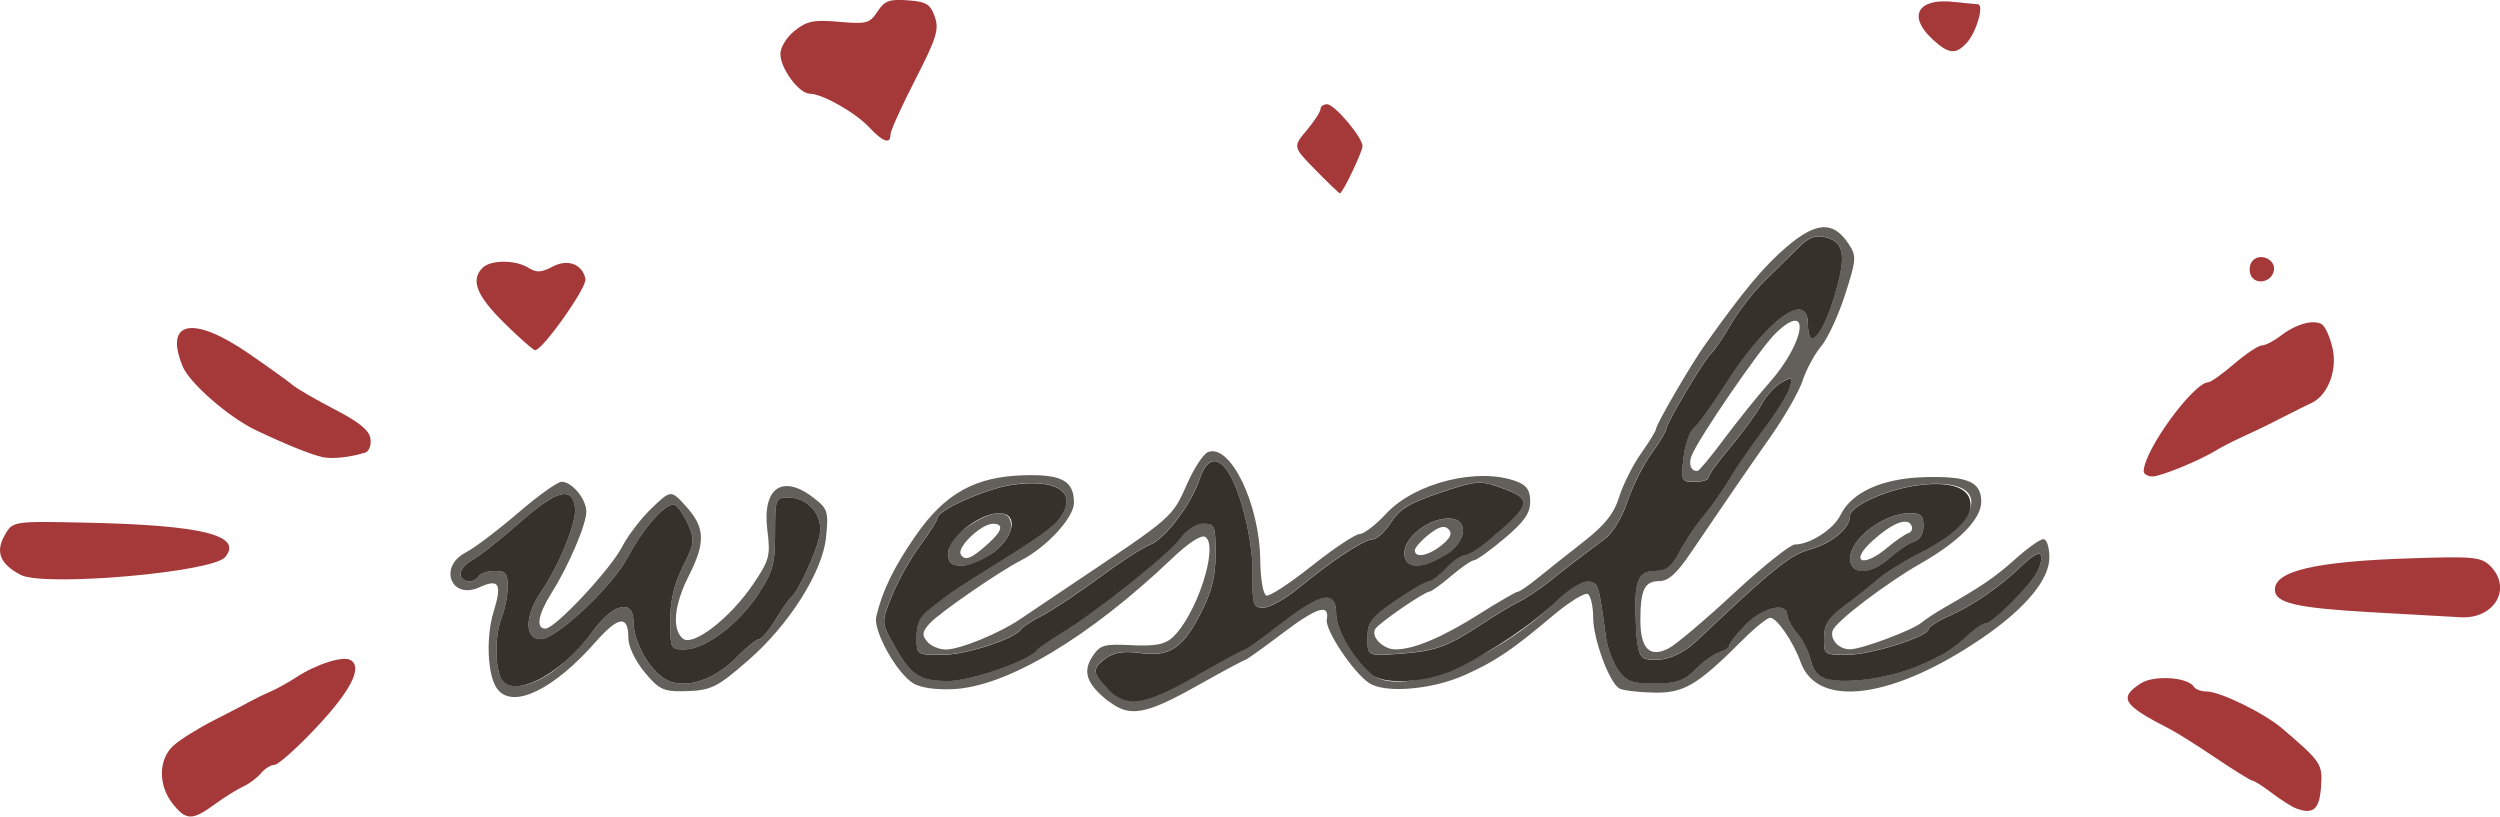 <?xml version="1.0" encoding="UTF-8" standalone="no"?>
<!-- Created with Inkscape (http://www.inkscape.org/) -->

<svg
   width="40.367mm"
   height="13.184mm"
   viewBox="0 0 40.367 13.184"
   version="1.1"
   id="svg5"
   xmlns="http://www.w3.org/2000/svg"
   xmlns:svg="http://www.w3.org/2000/svg">
  <defs
     id="defs2" />
  <g
     id="layer1"
     transform="translate(-74.272,-150.541)">
    <g
       id="g854"
       transform="translate(0.723,3.827)">
      <path
         style="fill:#635f5a;stroke-width:0.085"
         d="m 91.452,158.042 c -0.355,-0.279 -0.427,-0.477 -0.266,-0.724 0.125,-0.191 0.186,-0.209 0.634,-0.186 0.375,0.019 0.535,-0.011 0.657,-0.121 0.389,-0.352 0.76,-1.487 0.532,-1.628 -0.063,-0.039 -0.269,0.095 -0.539,0.352 -1.336,1.273 -2.663,2.065 -3.527,2.106 -0.289,0.014 -0.537,-0.023 -0.652,-0.096 -0.271,-0.172 -0.645,-0.849 -0.593,-1.074 0.095,-0.412 0.286,-0.805 0.64,-1.314 0.471,-0.676 0.955,-0.946 1.74,-0.969 0.616,-0.018 0.812,0.089 0.812,0.444 0,0.24 -0.441,0.719 -0.86,0.933 -0.353,0.181 -1.316,0.846 -1.469,1.015 -0.122,0.135 -0.129,0.188 -0.042,0.293 0.059,0.071 0.194,0.129 0.301,0.129 0.226,0 0.863,-0.26 1.202,-0.491 0.129,-0.088 0.482,-0.325 0.785,-0.528 1.711,-1.145 1.664,-1.104 1.917,-1.672 0.11,-0.246 0.259,-0.47 0.331,-0.498 0.361,-0.138 0.831,0.834 0.843,1.743 0.004,0.309 0.047,0.558 0.099,0.575 0.05,0.017 0.381,-0.2 0.735,-0.481 0.354,-0.281 0.7,-0.512 0.769,-0.512 0.069,0 0.261,-0.147 0.427,-0.327 0.466,-0.504 1.493,-0.758 2.112,-0.522 0.163,0.062 0.217,0.143 0.217,0.325 0,0.187 -0.096,0.324 -0.417,0.595 -0.23,0.194 -0.45,0.352 -0.49,0.352 -0.04,0 -0.205,0.113 -0.366,0.251 -0.161,0.138 -0.32,0.252 -0.352,0.254 -0.088,0.005 -0.817,0.507 -0.877,0.604 -0.077,0.124 0.127,0.33 0.327,0.33 0.295,0 0.754,-0.193 1.351,-0.57 0.315,-0.199 0.595,-0.361 0.623,-0.361 0.028,0 0.171,-0.097 0.317,-0.216 0.146,-0.119 0.477,-0.382 0.736,-0.584 0.358,-0.28 0.498,-0.456 0.587,-0.737 0.064,-0.203 0.224,-0.519 0.355,-0.703 0.131,-0.184 0.239,-0.361 0.239,-0.393 0,-0.068 0.565,-1.04 0.785,-1.348 0.623,-0.877 0.955,-1.275 1.324,-1.589 0.48,-0.408 0.754,-0.42 1.001,-0.044 0.128,0.195 0.124,0.248 -0.058,0.815 -0.107,0.334 -0.282,0.711 -0.388,0.837 -0.106,0.127 -0.24,0.375 -0.297,0.55 -0.057,0.176 -0.292,0.586 -0.521,0.912 -0.399,0.569 -0.635,0.911 -1.295,1.884 -0.221,0.326 -0.355,0.445 -0.502,0.445 -0.236,0 -0.303,0.139 -0.303,0.632 0,0.461 0.154,0.612 0.459,0.452 0.119,-0.062 0.595,-0.465 1.058,-0.895 0.463,-0.43 0.903,-0.781 0.979,-0.781 0.244,0 0.625,-0.247 0.738,-0.48 0.178,-0.365 0.677,-0.589 1.352,-0.607 0.702,-0.019 0.918,0.074 0.918,0.396 0,0.279 -0.355,0.642 -0.974,0.995 -0.556,0.317 -1.366,0.933 -1.423,1.081 -0.055,0.142 0.095,0.308 0.277,0.308 0.182,0 1.005,-0.306 1.154,-0.43 0.067,-0.055 0.229,-0.162 0.361,-0.238 0.617,-0.353 0.83,-0.498 1.159,-0.793 0.195,-0.175 0.397,-0.318 0.45,-0.318 0.054,0 0.096,0.131 0.096,0.296 0,0.357 -0.388,0.824 -1.078,1.296 -1.44,0.986 -2.664,1.152 -2.937,0.397 -0.12,-0.333 -0.385,-0.72 -0.493,-0.72 -0.047,0 -0.248,0.162 -0.446,0.36 -0.735,0.735 -0.949,0.861 -1.446,0.849 -0.249,-0.006 -0.495,-0.037 -0.547,-0.069 -0.162,-0.1 -0.419,-0.801 -0.419,-1.142 0,-0.18 -0.039,-0.351 -0.087,-0.38 -0.048,-0.03 -0.305,0.13 -0.572,0.355 -0.657,0.554 -0.919,0.73 -1.416,0.953 -0.524,0.235 -1.281,0.299 -1.54,0.13 -0.256,-0.167 -0.716,-0.855 -0.686,-1.025 0.047,-0.266 -0.158,-0.202 -0.718,0.222 -0.309,0.234 -0.576,0.425 -0.594,0.425 -0.018,0 -0.372,0.19 -0.787,0.423 -0.831,0.466 -1.087,0.51 -1.421,0.248 z m 1.412,-0.417 c 0.406,-0.233 0.758,-0.423 0.782,-0.423 0.024,0 0.289,-0.191 0.589,-0.423 0.651,-0.505 0.889,-0.547 0.889,-0.156 0,0.256 0.29,0.747 0.579,0.982 0.472,0.383 1.996,-0.229 3.001,-1.205 0.169,-0.164 0.383,-0.298 0.476,-0.298 0.174,0 0.184,0.028 0.298,0.887 0.025,0.185 0.117,0.433 0.206,0.55 0.136,0.18 0.229,0.213 0.589,0.21 0.348,-0.003 0.469,-0.045 0.654,-0.23 0.125,-0.125 0.299,-0.25 0.387,-0.278 0.088,-0.028 0.161,-0.079 0.161,-0.114 0,-0.035 0.119,-0.184 0.264,-0.333 0.269,-0.275 0.667,-0.368 0.667,-0.156 0,0.063 0.074,0.199 0.164,0.303 0.09,0.104 0.189,0.3 0.218,0.436 0.037,0.17 0.121,0.264 0.267,0.3 0.336,0.084 1.048,-0.023 1.503,-0.227 0.416,-0.186 0.508,-0.245 0.817,-0.525 0.09,-0.082 0.194,-0.148 0.231,-0.148 0.127,0 0.778,-0.663 0.858,-0.873 0.12,-0.317 0.015,-0.335 -0.28,-0.049 -0.348,0.337 -0.783,0.636 -1.175,0.808 -0.175,0.077 -0.318,0.169 -0.318,0.205 0,0.121 -0.933,0.417 -1.316,0.417 -0.371,0 -0.378,-0.005 -0.374,-0.275 0.003,-0.221 0.071,-0.325 0.346,-0.529 0.188,-0.14 0.429,-0.33 0.534,-0.423 0.105,-0.093 0.377,-0.265 0.603,-0.381 1.169,-0.601 1.202,-1.272 0.056,-1.133 -0.51,0.062 -1.121,0.334 -1.121,0.499 0,0.2 -0.301,0.448 -0.661,0.545 -0.304,0.082 -0.61,0.33 -1.807,1.464 -0.258,0.244 -0.548,0.353 -0.806,0.304 -0.126,-0.024 -0.16,-0.124 -0.181,-0.533 -0.037,-0.72 0.022,-0.892 0.305,-0.892 0.183,0 0.269,-0.068 0.401,-0.315 0.092,-0.173 0.265,-0.431 0.385,-0.572 0.12,-0.141 0.308,-0.409 0.418,-0.595 0.11,-0.186 0.36,-0.548 0.554,-0.804 0.194,-0.256 0.381,-0.555 0.415,-0.663 0.058,-0.183 0.048,-0.19 -0.123,-0.099 -0.102,0.055 -0.248,0.215 -0.326,0.356 -0.077,0.141 -0.302,0.45 -0.5,0.686 -0.198,0.236 -0.36,0.46 -0.36,0.498 0,0.038 -0.1,0.069 -0.223,0.069 -0.214,0 -0.221,-0.015 -0.179,-0.386 0.024,-0.212 0.1,-0.431 0.17,-0.487 0.07,-0.056 0.283,-0.349 0.475,-0.652 0.69,-1.089 1.365,-1.593 1.365,-1.019 0,0.439 0.228,0.205 0.421,-0.433 0.203,-0.668 0.171,-0.895 -0.138,-0.973 -0.162,-0.041 -0.268,3e-5 -0.439,0.168 -0.124,0.122 -0.37,0.365 -0.547,0.54 -0.177,0.175 -0.421,0.49 -0.543,0.7 -0.121,0.21 -0.263,0.419 -0.315,0.466 -0.116,0.104 -0.726,1.13 -0.726,1.221 0,0.036 -0.108,0.216 -0.241,0.399 -0.133,0.183 -0.307,0.531 -0.387,0.774 -0.088,0.263 -0.238,0.508 -0.373,0.609 -0.404,0.299 -0.621,0.466 -0.892,0.685 -0.146,0.118 -0.361,0.262 -0.478,0.319 -0.116,0.057 -0.383,0.217 -0.593,0.355 -0.575,0.379 -0.757,0.445 -1.333,0.489 -0.529,0.04 -0.529,0.04 -0.529,-0.253 0,-0.258 0.053,-0.329 0.451,-0.603 0.248,-0.171 0.489,-0.31 0.536,-0.31 0.047,0 0.174,-0.095 0.284,-0.212 0.109,-0.116 0.245,-0.212 0.302,-0.212 0.057,0 0.227,-0.105 0.379,-0.233 0.709,-0.6 0.725,-0.674 0.188,-0.863 -0.322,-0.113 -0.389,-0.107 -0.967,0.086 -0.492,0.165 -0.656,0.264 -0.791,0.478 -0.093,0.149 -0.227,0.272 -0.297,0.275 -0.147,0.006 -0.641,0.33 -1.196,0.785 -0.213,0.175 -0.469,0.318 -0.569,0.318 -0.168,0 -0.181,-0.042 -0.176,-0.572 0.006,-0.559 -0.219,-1.418 -0.44,-1.684 -0.16,-0.193 -0.311,-0.129 -0.411,0.175 -0.134,0.406 -0.562,0.972 -0.805,1.065 -0.113,0.043 -0.483,0.283 -0.823,0.534 -0.34,0.251 -0.751,0.525 -0.914,0.608 -0.163,0.083 -0.316,0.182 -0.34,0.219 -0.104,0.16 -0.891,0.417 -1.275,0.417 -0.416,0 -0.416,0 -0.416,-0.29 0,-0.218 0.058,-0.334 0.233,-0.465 0.128,-0.096 0.271,-0.205 0.318,-0.241 0.047,-0.037 0.267,-0.18 0.489,-0.318 0.995,-0.619 1.181,-0.752 1.297,-0.929 0.256,-0.391 -0.086,-0.605 -0.8,-0.501 -0.408,0.06 -1.198,0.409 -1.198,0.53 0,0.038 -0.126,0.238 -0.279,0.443 -0.154,0.206 -0.359,0.571 -0.455,0.811 -0.176,0.437 -0.176,0.437 0.03,0.804 0.274,0.489 0.41,0.579 0.88,0.579 0.359,0 1.316,-0.334 1.434,-0.5 0.023,-0.033 0.195,-0.152 0.381,-0.265 0.562,-0.34 1.733,-1.272 1.926,-1.532 0.108,-0.147 0.259,-0.244 0.376,-0.244 0.182,0 0.196,0.035 0.196,0.486 0,0.361 -0.059,0.603 -0.231,0.942 -0.295,0.584 -0.509,0.727 -0.985,0.661 -0.256,-0.035 -0.42,-0.012 -0.548,0.078 -0.235,0.164 -0.23,0.248 0.025,0.504 0.305,0.305 0.595,0.262 1.427,-0.216 z m 10.558,-1.89 c 0,-0.321 0.545,-0.734 0.968,-0.734 0.174,0 0.217,0.041 0.217,0.206 0,0.128 -0.061,0.225 -0.16,0.257 -0.088,0.028 -0.261,0.145 -0.385,0.26 -0.298,0.276 -0.64,0.283 -0.64,0.012 z m 0.598,-0.176 c 0.133,-0.112 0.288,-0.219 0.345,-0.238 0.057,-0.019 0.075,-0.08 0.04,-0.135 -0.073,-0.119 -0.318,-0.015 -0.624,0.263 -0.374,0.34 -0.155,0.441 0.239,0.11 z m -15.161,0.08 c 0,-0.146 0.095,-0.273 0.316,-0.423 0.418,-0.284 0.7,-0.287 0.7,-0.007 0,0.258 -0.472,0.639 -0.791,0.639 -0.183,0 -0.225,-0.039 -0.225,-0.209 z m 0.656,-0.157 c 0.219,-0.197 0.244,-0.311 0.068,-0.311 -0.19,0 -0.591,0.382 -0.52,0.496 0.069,0.111 0.17,0.07 0.452,-0.184 z m 6.71,0.16 c 0,-0.249 0.393,-0.556 0.712,-0.556 0.339,0 0.304,0.374 -0.055,0.594 -0.392,0.239 -0.656,0.224 -0.656,-0.037 z m 0.604,-0.127 c 0.144,-0.117 0.174,-0.19 0.109,-0.256 -0.066,-0.068 -0.154,-0.044 -0.318,0.085 -0.124,0.098 -0.226,0.213 -0.226,0.256 0,0.132 0.224,0.088 0.435,-0.085 z m 4.56,-1.715 c 0.21,-0.282 0.537,-0.689 0.728,-0.905 0.587,-0.663 0.678,-1.351 0.107,-0.804 -0.252,0.241 -1.27,1.727 -1.365,1.991 -0.049,0.135 -0.001,0.247 0.1,0.236 0.027,-0.003 0.221,-0.236 0.43,-0.518 z m -19.802,4.05 c -0.165,-0.199 -0.199,-0.834 -0.067,-1.262 0.139,-0.448 0.087,-0.536 -0.231,-0.391 -0.456,0.208 -0.666,-0.331 -0.22,-0.562 0.14,-0.072 0.519,-0.359 0.842,-0.637 0.323,-0.278 0.64,-0.505 0.706,-0.505 0.169,0 0.399,0.279 0.399,0.483 0,0.207 -0.286,0.875 -0.563,1.315 -0.217,0.345 -0.256,0.573 -0.097,0.573 0.156,0 1.048,-0.953 1.239,-1.323 0.093,-0.18 0.308,-0.461 0.479,-0.624 0.31,-0.296 0.31,-0.296 0.558,-0.02 0.303,0.338 0.311,0.578 0.036,1.12 -0.235,0.464 -0.272,0.86 -0.094,1.008 0.164,0.136 0.769,-0.334 1.139,-0.883 0.261,-0.387 0.278,-0.455 0.226,-0.869 -0.086,-0.688 0.249,-0.914 0.76,-0.511 0.216,0.17 0.23,0.217 0.187,0.634 -0.057,0.554 -0.596,1.406 -1.252,1.977 -0.521,0.454 -0.606,0.494 -1.065,0.502 -0.309,0.005 -0.387,-0.034 -0.614,-0.31 -0.149,-0.181 -0.26,-0.414 -0.26,-0.545 0,-0.38 -0.158,-0.361 -0.531,0.062 -0.672,0.763 -1.319,1.079 -1.576,0.769 z m 0.903,-0.306 c 0.19,-0.138 0.472,-0.422 0.627,-0.632 0.338,-0.459 0.661,-0.534 0.661,-0.153 0,0.331 0.273,0.804 0.54,0.936 0.308,0.152 0.766,-5e-4 1.136,-0.377 0.154,-0.156 0.312,-0.284 0.353,-0.284 0.041,0 0.161,-0.143 0.267,-0.318 0.106,-0.175 0.219,-0.337 0.252,-0.36 0.106,-0.076 0.4,-0.714 0.456,-0.989 0.067,-0.325 -0.174,-0.619 -0.506,-0.619 -0.205,0 -0.212,0.018 -0.212,0.572 0,0.503 -0.033,0.623 -0.275,0.991 -0.319,0.486 -0.851,0.885 -1.185,0.889 -0.226,0.003 -0.233,-0.01 -0.233,-0.466 0,-0.327 0.062,-0.59 0.204,-0.87 0.182,-0.36 0.192,-0.429 0.093,-0.664 -0.061,-0.145 -0.158,-0.292 -0.216,-0.328 -0.124,-0.077 -0.503,0.339 -0.772,0.848 -0.246,0.464 -1.15,1.314 -1.398,1.314 -0.267,0 -0.265,-0.367 0.004,-0.764 0.298,-0.439 0.579,-1.141 0.548,-1.365 -0.049,-0.347 -0.299,-0.277 -0.896,0.249 -0.314,0.277 -0.657,0.548 -0.762,0.602 -0.105,0.054 -0.191,0.154 -0.191,0.223 0,0.14 0.216,0.169 0.296,0.039 0.029,-0.047 0.145,-0.085 0.259,-0.085 0.172,0 0.207,0.042 0.207,0.248 0,0.137 -0.041,0.356 -0.092,0.487 -0.105,0.271 -0.121,0.687 -0.038,0.949 0.082,0.26 0.458,0.228 0.874,-0.073 z"
         id="path860" />
      <path
         style="fill:#a5393a;stroke-width:0.085"
         d="m 76.335,159.688 c -0.235,-0.299 -0.228,-0.716 0.015,-0.936 0.105,-0.095 0.4,-0.279 0.656,-0.409 0.256,-0.13 0.523,-0.269 0.593,-0.309 0.07,-0.039 0.212,-0.108 0.317,-0.153 0.104,-0.045 0.293,-0.15 0.42,-0.233 0.327,-0.214 0.757,-0.349 0.877,-0.274 0.193,0.119 -0.003,0.5 -0.567,1.098 -0.307,0.326 -0.607,0.592 -0.665,0.592 -0.059,0 -0.157,0.061 -0.219,0.136 -0.062,0.075 -0.19,0.171 -0.286,0.214 -0.095,0.043 -0.302,0.172 -0.461,0.288 -0.363,0.265 -0.462,0.263 -0.68,-0.014 z m 34.284,0.077 c -0.07,-0.027 -0.245,-0.139 -0.389,-0.248 -0.144,-0.109 -0.285,-0.199 -0.312,-0.199 -0.028,0 -0.291,-0.163 -0.585,-0.361 -0.294,-0.199 -0.63,-0.41 -0.746,-0.47 -0.762,-0.39 -0.834,-0.502 -0.473,-0.738 0.211,-0.138 0.762,-0.103 0.86,0.055 0.025,0.041 0.117,0.075 0.202,0.075 0.219,0 0.93,0.347 1.221,0.596 0.636,0.543 0.656,0.574 0.629,0.949 -0.026,0.362 -0.13,0.449 -0.407,0.341 z m 1.207,-3.166 c -1.204,-0.069 -1.545,-0.149 -1.545,-0.364 0,-0.304 0.657,-0.456 2.188,-0.506 1.027,-0.034 1.144,-0.022 1.291,0.125 0.355,0.355 0.071,0.853 -0.471,0.827 -0.141,-0.007 -0.799,-0.044 -1.463,-0.082 z m -37.944,-0.603 c -0.331,-0.174 -0.41,-0.368 -0.259,-0.637 0.131,-0.232 0.131,-0.232 1.355,-0.205 1.841,0.041 2.497,0.205 2.207,0.555 -0.205,0.247 -2.929,0.484 -3.303,0.287 z m 34.282,-1.676 c 0,-0.329 0.802,-1.43 1.045,-1.435 0.039,-7.7e-4 0.227,-0.135 0.417,-0.298 0.19,-0.163 0.391,-0.296 0.447,-0.296 0.055,0 0.191,-0.07 0.302,-0.156 0.245,-0.189 0.529,-0.268 0.664,-0.185 0.055,0.034 0.134,0.21 0.174,0.391 0.079,0.352 -0.077,0.757 -0.341,0.88 -0.07,0.033 -0.213,0.103 -0.318,0.157 -0.345,0.177 -0.483,0.245 -0.783,0.383 -0.163,0.075 -0.353,0.172 -0.423,0.216 -0.266,0.166 -0.906,0.43 -1.043,0.43 -0.078,0 -0.143,-0.039 -0.143,-0.087 z m -29.422,-0.229 c -0.183,-0.042 -0.586,-0.205 -1.058,-0.429 -0.439,-0.208 -1.072,-0.759 -1.185,-1.031 -0.305,-0.737 0.166,-0.83 1.065,-0.21 0.322,0.222 0.643,0.452 0.713,0.512 0.07,0.059 0.375,0.235 0.677,0.392 0.394,0.204 0.558,0.337 0.577,0.473 0.015,0.104 -0.023,0.204 -0.085,0.224 -0.249,0.078 -0.545,0.108 -0.704,0.071 z m 2.942,-2.169 c -0.441,-0.435 -0.54,-0.688 -0.343,-0.884 0.131,-0.131 0.532,-0.131 0.741,1.7e-4 0.129,0.081 0.209,0.077 0.385,-0.017 0.248,-0.133 0.487,-0.044 0.535,0.198 0.027,0.136 -0.702,1.164 -0.815,1.149 -0.032,-0.004 -0.259,-0.205 -0.503,-0.446 z m 28.204,-0.774 c -0.029,-0.076 -0.013,-0.18 0.037,-0.229 0.129,-0.129 0.373,-0.011 0.34,0.164 -0.037,0.195 -0.309,0.242 -0.377,0.065 z m -15.096,-1.688 c -0.368,-0.375 -0.368,-0.375 -0.145,-0.641 0.123,-0.146 0.224,-0.301 0.224,-0.344 0,-0.043 0.048,-0.078 0.106,-0.078 0.12,0 0.572,0.534 0.572,0.676 0,0.092 -0.321,0.763 -0.365,0.763 -0.013,0 -0.189,-0.169 -0.391,-0.375 z m -7.209,-0.691 c -0.223,-0.239 -0.759,-0.542 -0.958,-0.542 -0.173,0 -0.475,-0.407 -0.475,-0.64 0,-0.111 0.1,-0.273 0.233,-0.379 0.197,-0.156 0.308,-0.178 0.715,-0.142 0.442,0.039 0.494,0.026 0.619,-0.165 0.115,-0.175 0.192,-0.204 0.489,-0.182 0.301,0.022 0.366,0.061 0.437,0.265 0.072,0.206 0.029,0.344 -0.316,1.017 -0.22,0.428 -0.399,0.825 -0.399,0.883 0,0.165 -0.122,0.124 -0.345,-0.115 z m 17.164,-1.427 c -0.394,-0.366 -0.233,-0.658 0.332,-0.599 0.183,0.019 0.366,0.037 0.406,0.04 0.105,0.007 -0.02,0.445 -0.177,0.619 -0.179,0.199 -0.295,0.187 -0.561,-0.059 z"
         id="path858" />
      <path
         style="fill:#36312b;stroke-width:0.085"
         d="m 91.438,157.841 c -0.255,-0.255 -0.259,-0.339 -0.025,-0.504 0.129,-0.09 0.292,-0.113 0.548,-0.078 0.477,0.065 0.69,-0.078 0.985,-0.661 0.172,-0.339 0.231,-0.581 0.231,-0.942 0,-0.451 -0.014,-0.486 -0.196,-0.486 -0.118,0 -0.268,0.098 -0.376,0.244 -0.192,0.26 -1.364,1.192 -1.926,1.532 -0.186,0.113 -0.358,0.232 -0.381,0.265 -0.118,0.166 -1.075,0.5 -1.434,0.5 -0.47,0 -0.606,-0.089 -0.88,-0.579 -0.206,-0.367 -0.206,-0.367 -0.03,-0.804 0.097,-0.241 0.302,-0.606 0.455,-0.811 0.154,-0.206 0.279,-0.405 0.279,-0.443 0,-0.121 0.789,-0.471 1.198,-0.53 0.714,-0.104 1.056,0.11 0.8,0.501 -0.116,0.177 -0.301,0.31 -1.297,0.929 -0.222,0.138 -0.442,0.282 -0.489,0.318 -0.047,0.037 -0.189,0.145 -0.318,0.241 -0.175,0.131 -0.233,0.247 -0.233,0.465 0,0.29 0,0.29 0.416,0.29 0.384,0 1.171,-0.257 1.275,-0.417 0.024,-0.037 0.177,-0.136 0.34,-0.219 0.163,-0.083 0.574,-0.357 0.914,-0.608 0.34,-0.251 0.71,-0.492 0.823,-0.534 0.243,-0.092 0.671,-0.658 0.805,-1.065 0.1,-0.304 0.251,-0.368 0.411,-0.175 0.221,0.266 0.445,1.125 0.44,1.684 -0.005,0.53 0.008,0.572 0.176,0.572 0.1,0 0.356,-0.143 0.569,-0.318 0.556,-0.455 1.049,-0.779 1.196,-0.785 0.07,-0.003 0.203,-0.126 0.297,-0.275 0.135,-0.214 0.299,-0.313 0.791,-0.478 0.578,-0.194 0.645,-0.2 0.967,-0.086 0.537,0.189 0.521,0.263 -0.188,0.863 -0.151,0.128 -0.322,0.233 -0.379,0.233 -0.057,0 -0.193,0.095 -0.302,0.212 -0.109,0.116 -0.237,0.212 -0.284,0.212 -0.047,0 -0.288,0.14 -0.536,0.31 -0.397,0.274 -0.451,0.345 -0.451,0.603 0,0.292 0,0.292 0.529,0.253 0.577,-0.043 0.758,-0.11 1.333,-0.489 0.21,-0.138 0.476,-0.298 0.593,-0.355 0.116,-0.057 0.331,-0.201 0.478,-0.319 0.271,-0.219 0.488,-0.385 0.892,-0.685 0.135,-0.1 0.285,-0.345 0.373,-0.609 0.081,-0.243 0.255,-0.591 0.387,-0.774 0.133,-0.183 0.241,-0.362 0.241,-0.399 0,-0.091 0.61,-1.117 0.726,-1.221 0.052,-0.047 0.193,-0.256 0.315,-0.466 0.121,-0.21 0.365,-0.524 0.543,-0.7 0.177,-0.175 0.423,-0.418 0.547,-0.54 0.17,-0.168 0.277,-0.209 0.439,-0.168 0.309,0.078 0.341,0.304 0.138,0.973 -0.194,0.638 -0.421,0.871 -0.421,0.433 0,-0.574 -0.676,-0.07 -1.365,1.019 -0.192,0.303 -0.406,0.596 -0.475,0.652 -0.07,0.056 -0.146,0.275 -0.17,0.487 -0.042,0.371 -0.035,0.386 0.179,0.386 0.122,0 0.223,-0.031 0.223,-0.069 0,-0.038 0.162,-0.262 0.36,-0.498 0.198,-0.236 0.423,-0.545 0.5,-0.686 0.077,-0.141 0.223,-0.302 0.326,-0.356 0.171,-0.092 0.181,-0.084 0.123,0.099 -0.034,0.109 -0.221,0.407 -0.415,0.663 -0.194,0.256 -0.443,0.618 -0.554,0.804 -0.11,0.186 -0.299,0.454 -0.418,0.595 -0.12,0.141 -0.293,0.398 -0.385,0.572 -0.131,0.247 -0.218,0.315 -0.401,0.315 -0.283,0 -0.342,0.172 -0.305,0.892 0.021,0.409 0.055,0.509 0.181,0.533 0.258,0.049 0.548,-0.06 0.806,-0.304 1.197,-1.134 1.503,-1.382 1.807,-1.464 0.36,-0.097 0.661,-0.345 0.661,-0.545 0,-0.165 0.611,-0.437 1.121,-0.499 0.529,-0.064 0.826,0.051 0.826,0.319 0,0.241 -0.292,0.51 -0.883,0.814 -0.226,0.116 -0.498,0.288 -0.603,0.381 -0.105,0.093 -0.346,0.284 -0.534,0.423 -0.275,0.204 -0.343,0.308 -0.346,0.529 -0.004,0.27 0.003,0.275 0.374,0.275 0.382,0 1.316,-0.296 1.316,-0.417 0,-0.036 0.143,-0.128 0.318,-0.205 0.392,-0.172 0.827,-0.471 1.175,-0.808 0.295,-0.286 0.4,-0.268 0.28,0.049 -0.08,0.21 -0.731,0.873 -0.858,0.873 -0.037,0 -0.141,0.067 -0.231,0.148 -0.308,0.28 -0.401,0.339 -0.817,0.525 -0.455,0.203 -1.168,0.311 -1.503,0.227 -0.146,-0.037 -0.229,-0.13 -0.267,-0.3 -0.03,-0.136 -0.128,-0.332 -0.218,-0.436 -0.09,-0.104 -0.164,-0.241 -0.164,-0.303 0,-0.212 -0.398,-0.119 -0.667,0.156 -0.145,0.149 -0.264,0.298 -0.264,0.333 0,0.035 -0.072,0.086 -0.161,0.114 -0.088,0.028 -0.263,0.153 -0.387,0.278 -0.184,0.184 -0.306,0.227 -0.654,0.23 -0.36,0.003 -0.453,-0.03 -0.589,-0.21 -0.089,-0.118 -0.181,-0.365 -0.206,-0.55 -0.114,-0.859 -0.123,-0.887 -0.298,-0.887 -0.093,0 -0.308,0.134 -0.476,0.298 -0.379,0.368 -1.118,0.866 -1.662,1.12 -0.454,0.212 -1.13,0.255 -1.339,0.086 -0.29,-0.235 -0.579,-0.726 -0.579,-0.982 0,-0.391 -0.238,-0.349 -0.889,0.156 -0.3,0.233 -0.565,0.423 -0.589,0.423 -0.024,0 -0.376,0.191 -0.782,0.423 -0.832,0.477 -1.121,0.521 -1.427,0.216 z m 12.624,-2.118 c 0.124,-0.115 0.297,-0.232 0.385,-0.26 0.099,-0.031 0.16,-0.129 0.16,-0.257 0,-0.165 -0.044,-0.206 -0.217,-0.206 -0.423,0 -0.968,0.414 -0.968,0.734 0,0.271 0.342,0.264 0.64,-0.012 z m -14.47,-0.092 c 0.345,-0.263 0.398,-0.631 0.091,-0.631 -0.312,0 -0.824,0.396 -0.824,0.638 0,0.169 0.042,0.209 0.225,0.209 0.124,0 0.352,-0.097 0.508,-0.216 z m 7.289,0.048 c 0.36,-0.219 0.394,-0.594 0.055,-0.594 -0.318,0 -0.712,0.307 -0.712,0.556 0,0.261 0.264,0.276 0.656,0.037 z m -15.264,1.938 c -0.083,-0.263 -0.067,-0.678 0.038,-0.949 0.051,-0.131 0.092,-0.35 0.092,-0.487 0,-0.207 -0.035,-0.248 -0.207,-0.248 -0.114,0 -0.23,0.038 -0.259,0.085 -0.08,0.129 -0.296,0.101 -0.296,-0.039 0,-0.068 0.086,-0.168 0.191,-0.223 0.105,-0.054 0.448,-0.325 0.762,-0.602 0.598,-0.526 0.847,-0.596 0.896,-0.249 0.032,0.225 -0.25,0.927 -0.548,1.365 -0.269,0.396 -0.271,0.764 -0.004,0.764 0.248,0 1.153,-0.85 1.398,-1.314 0.269,-0.508 0.648,-0.924 0.772,-0.848 0.058,0.036 0.156,0.184 0.216,0.328 0.099,0.236 0.089,0.304 -0.093,0.664 -0.142,0.28 -0.204,0.543 -0.204,0.87 0,0.455 0.006,0.468 0.233,0.466 0.334,-0.004 0.866,-0.403 1.185,-0.889 0.242,-0.368 0.275,-0.488 0.275,-0.991 0,-0.554 0.007,-0.572 0.212,-0.572 0.332,0 0.573,0.294 0.506,0.619 -0.056,0.275 -0.35,0.913 -0.456,0.989 -0.032,0.023 -0.146,0.185 -0.252,0.36 -0.106,0.175 -0.226,0.318 -0.267,0.318 -0.041,0 -0.199,0.128 -0.353,0.284 -0.37,0.377 -0.828,0.529 -1.136,0.377 -0.267,-0.132 -0.54,-0.605 -0.54,-0.936 0,-0.381 -0.324,-0.306 -0.661,0.153 -0.551,0.748 -1.365,1.131 -1.501,0.705 z"
         id="path856" />
    </g>
  </g>
</svg>
